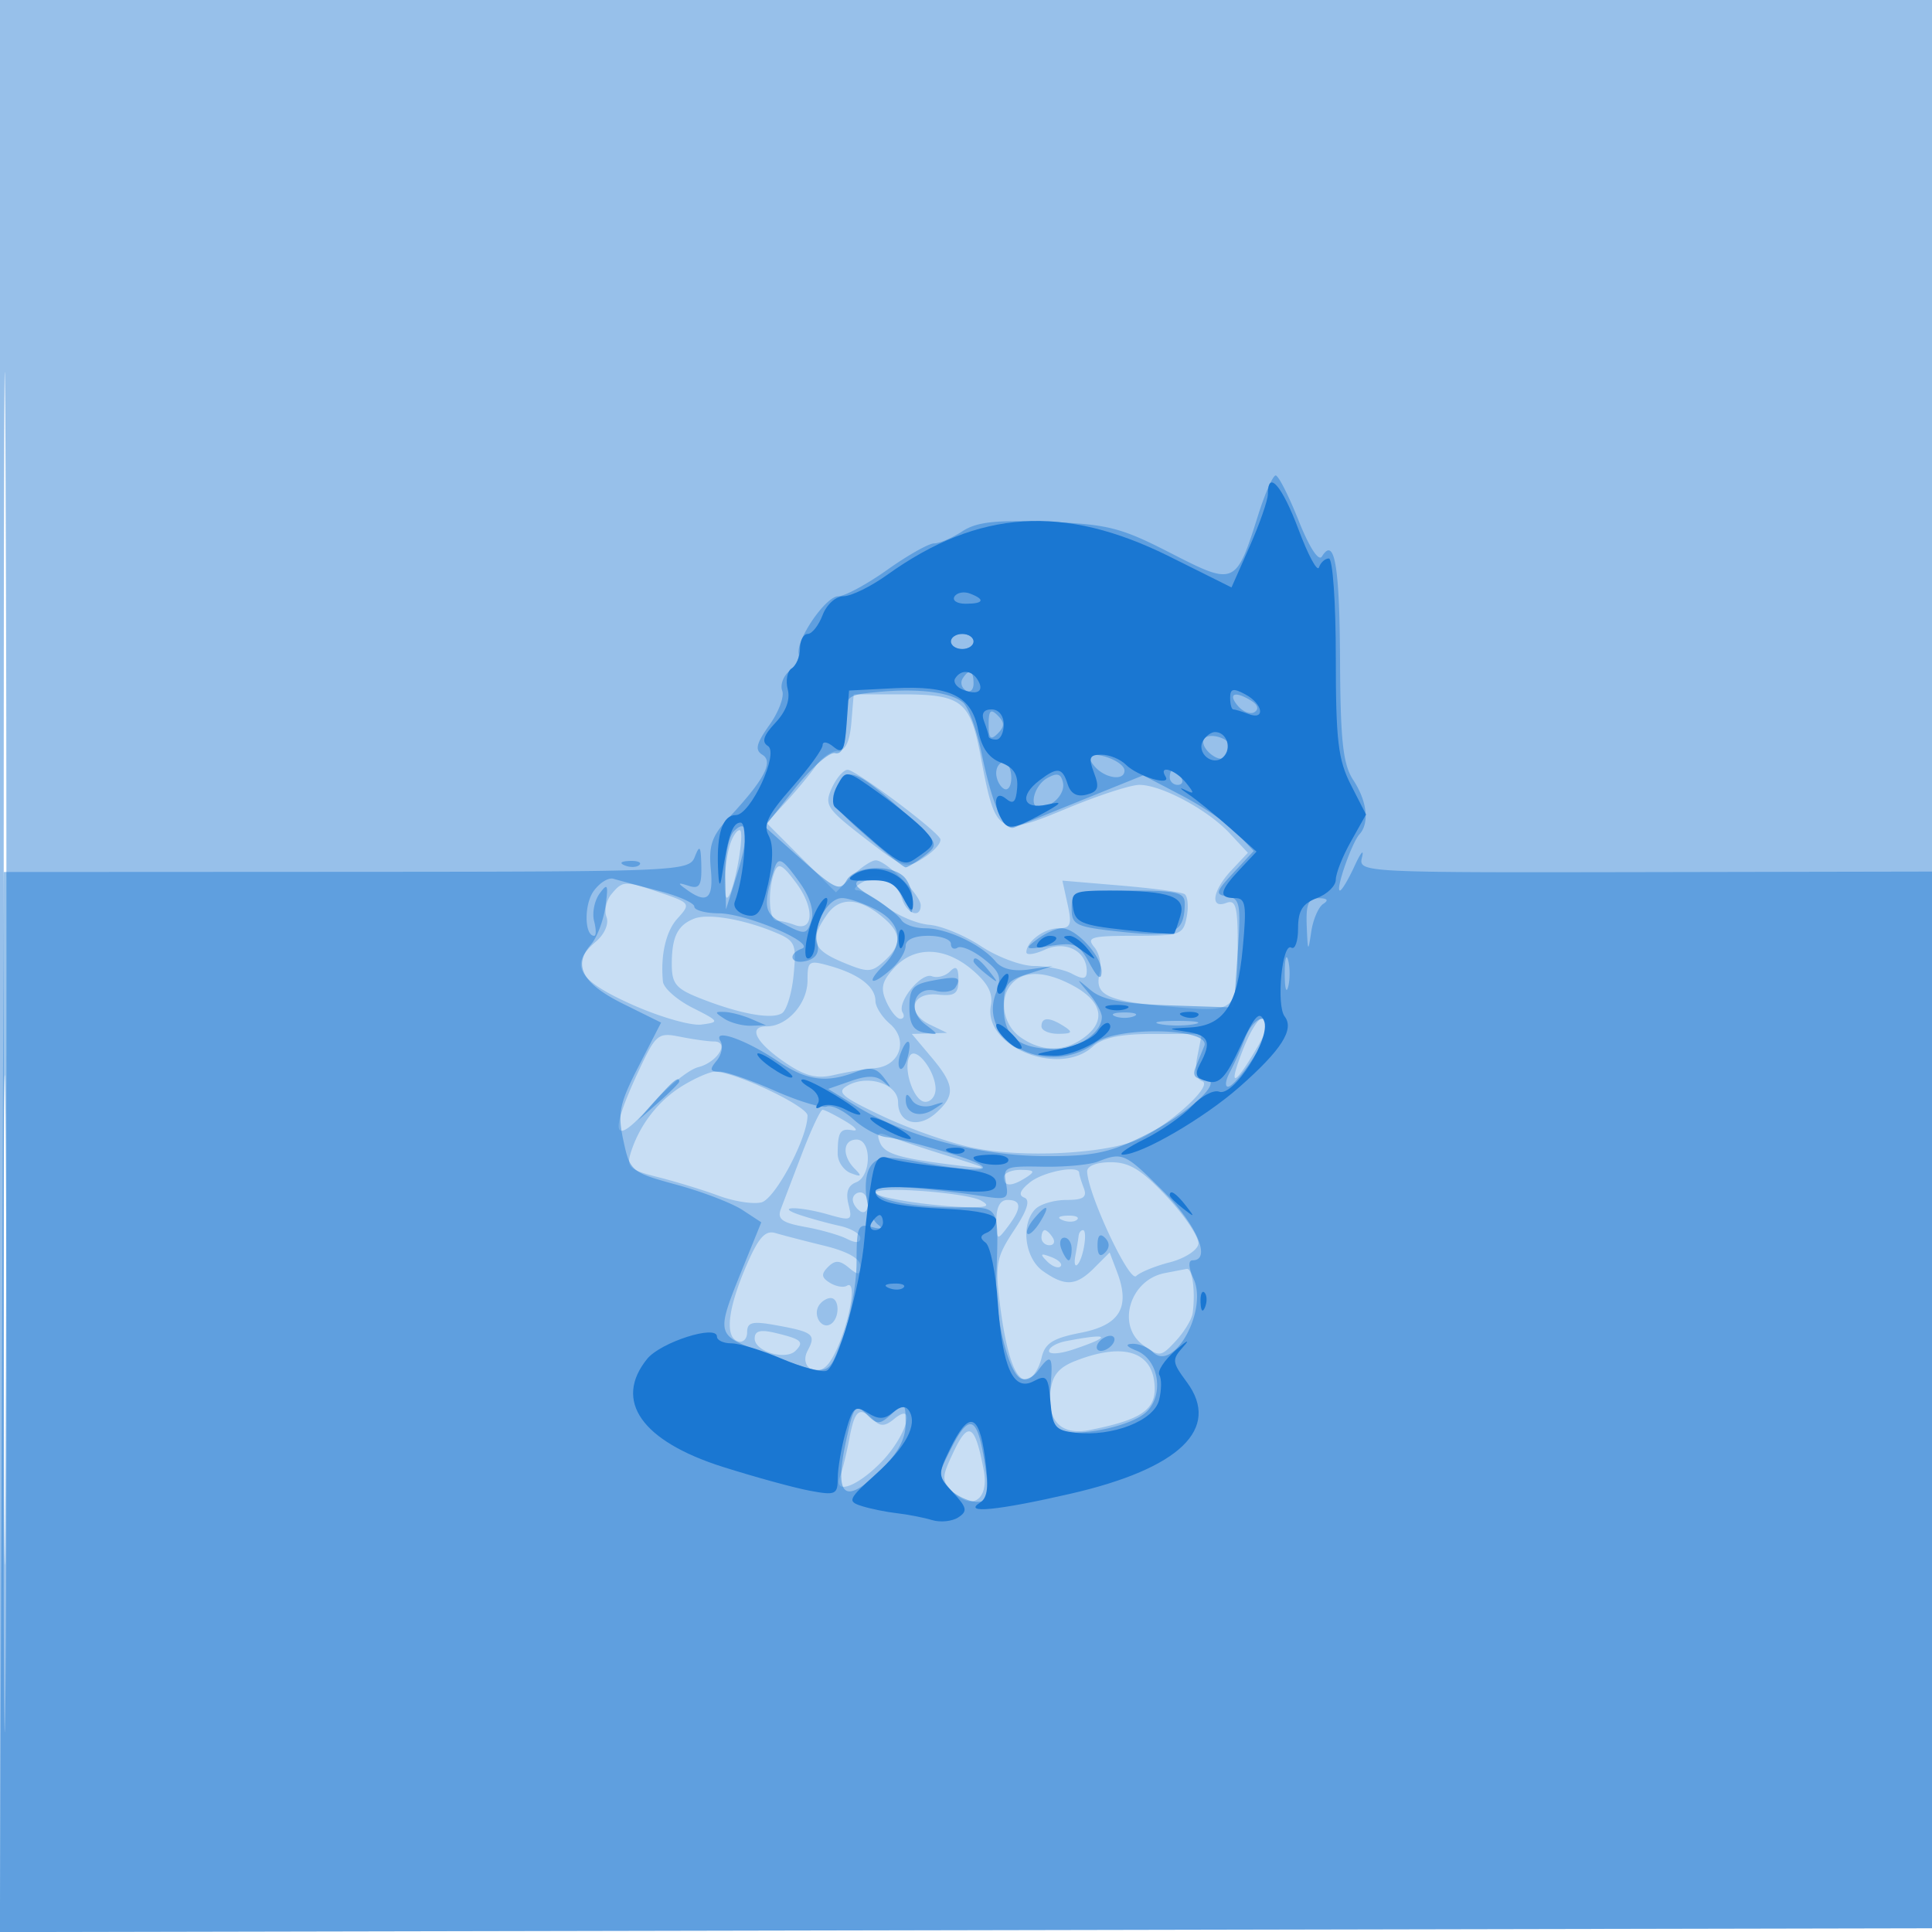 <svg xmlns="http://www.w3.org/2000/svg" width="256" height="256"><path fill-opacity=".235" d="M0 128.004v128.004l128.25-.254 128.25-.254.254-127.75L257.008 0H0v128.004m.485.496c0 70.4.119 99.053.265 63.672.146-35.38.146-92.98 0-128C.604 29.153.485 58.1.485 128.5" fill="#1976D2" fill-rule="evenodd"/><path fill-opacity=".282" d="M0 128.004v128.004l128.25-.254 128.25-.254.254-127.75L257.008 0H0v128.004m.485.496c0 70.4.119 99.053.265 63.672.146-35.38.146-92.98 0-128C.604 29.153.485 58.1.485 128.5M112.81 95.75c-.209 2.529-.799 3.75-1.81 3.75-.825 0-2.132.9-2.903 2-.772 1.1-2.555 3.249-3.962 4.775l-2.558 2.776 4.593 4.593 4.593 4.593 2.119-2.119c1.165-1.165 2.588-2.118 3.163-2.118 1.358 0 5.955 4.597 5.955 5.955 0 1.786-1.833 1.146-2.471-.863-.766-2.414-3.21-3.382-5.365-2.124-.915.534-1.162.985-.549 1.002.613.016 2.349 1 3.856 2.186 1.508 1.186 4.056 2.26 5.664 2.386 1.607.126 4.7 1.406 6.872 2.844 2.173 1.438 5.339 2.614 7.037 2.614 1.698 0 3.958.466 5.022 1.035 1.488.797 1.934.709 1.934-.377 0-2.638-2.801-4.07-5.53-2.826-1.358.619-2.47.775-2.47.347 0-1.418 2.371-3.179 4.279-3.179 1.589 0 1.773-.488 1.187-3.156l-.694-3.157 7.701.651c4.235.358 8.051.868 8.48 1.133.428.265.562 1.617.296 3.005-.457 2.391-.826 2.524-6.988 2.524-5.659 0-6.344.194-5.265 1.495.682.822 1.008 2.38.725 3.463-.759 2.902.942 3.705 9.41 4.441 8.867.77 8.869.769 8.869-8.449 0-4.822-.271-5.783-1.5-5.312-2.223.854-1.832-1.656.674-4.324l2.175-2.314-2.425-2.597c-2.913-3.121-9.04-6.403-11.954-6.403-1.16 0-5.52 1.42-9.689 3.156-9.004 3.748-9.358 3.537-11.296-6.733-1.442-7.645-2.446-8.423-10.859-8.423h-6.005l-.311 3.75m-2.593 8.672c-1.019 2.237-.686 2.745 4.335 6.618 5.316 4.101 5.496 4.158 7.975 2.534 1.395-.914 2.311-2.027 2.036-2.473-.881-1.424-11.209-9.101-12.245-9.101-.548 0-1.494 1.09-2.101 2.422M96.63 112.25c-.704 2.627-.834 7.287-.185 6.638.909-.908 2.314-8.888 1.565-8.888-.427 0-1.048 1.013-1.38 2.25m5.989 3.299c-.931 2.427-.744 6.451.299 6.451.505 0 1.572.251 2.371.557 2.516.966 2.667-2.228.261-5.49-1.873-2.538-2.429-2.826-2.931-1.518m-21.608 2.938c-.679.818-.969 2.181-.644 3.028.339.882-.255 2.265-1.388 3.235-3.625 3.103-2.493 5.103 4.72 8.339 3.684 1.653 7.846 2.855 9.25 2.67 2.444-.322 2.394-.415-1.199-2.233-2.062-1.043-3.82-2.601-3.906-3.461-.342-3.447.387-6.655 1.891-8.321 1.85-2.048 1.818-2.091-2.634-3.596-4.333-1.464-4.607-1.448-6.09.339m28.574 2.695c-2.37 3.384-1.96 4.634 2.071 6.319 3.332 1.392 3.818 1.38 5.5-.142 2.307-2.088 2.333-3.62.094-5.586-3.243-2.847-5.939-3.055-7.665-.591M92 121.718c-2.192.85-2.967 2.389-2.985 5.923-.013 2.705.506 3.349 3.735 4.629 5.237 2.076 9.549 2.86 10.878 1.978.621-.411 1.314-2.723 1.54-5.137.385-4.106.216-4.469-2.628-5.636-4.13-1.694-8.726-2.46-10.54-1.757m26.468 6.549c-1.623 1.783-1.827 2.687-1.013 4.483.561 1.238 1.389 2.25 1.841 2.25.452 0 .589-.377.305-.837-.809-1.309 2.457-5.355 3.881-4.808.701.269 1.779-.016 2.396-.633.829-.829 1.122-.538 1.122 1.116 0 1.838-.485 2.186-2.714 1.95-3.502-.371-4.262 2.439-1.076 3.973l2.29 1.104-2.339.067-2.339.068 2.589 3.077c3.104 3.688 3.218 5.043.626 7.389-2.354 2.131-5.037 1.377-5.037-1.416 0-2.406-3.972-3.724-6.672-2.214-1.553.869-.88 1.461 4.612 4.058 3.537 1.673 8.922 3.558 11.968 4.191 7.016 1.456 18.684.733 22.592-1.4 4.481-2.446 9.206-6.95 7.789-7.422-.77-.257-.998-1.47-.625-3.333l.586-2.93h-6.296c-4.523 0-6.826.479-8.175 1.7-4.463 4.039-14.521-.037-13.484-5.465.311-1.626-.41-2.995-2.506-4.759-3.644-3.066-7.647-3.147-10.321-.209M107 129.915c0 3.063-2.688 6.085-5.412 6.085-2.554 0-1.441 2.156 2.489 4.822 2.604 1.767 4.141 2.155 6.423 1.622 1.65-.385 4.087-.793 5.416-.906 3.332-.283 4.504-3.734 1.997-5.88-1.052-.901-1.913-2.263-1.913-3.026 0-1.856-2.139-3.525-5.903-4.604-2.932-.841-3.097-.741-3.097 1.887m27.2.285c-1.909 1.909-1.395 5.55 1.023 7.243 2.917 2.044 6.044 1.971 8.727-.202 2.691-2.178 1.928-4.736-2.022-6.778-3.434-1.776-6.123-1.868-7.728-.263m3.8 5.8c0 .55 1.012.993 2.25.985 1.819-.013 1.963-.201.75-.985-1.939-1.253-3-1.253-3 0m26.732 3c-1.902 4.842-1.397 5.139 1.279.75 2.159-3.541 2.449-4.75 1.141-4.75-.467 0-1.556 1.8-2.42 4m-80.211 3.127c-3.878 8.33-3.288 10.026 1.567 4.511 2.248-2.554 5.14-4.908 6.427-5.231 2.561-.643 4.247-3.407 2.079-3.407-.739 0-2.745-.28-4.458-.623-2.976-.595-3.225-.384-5.615 4.75m36.044-2.233c-.994 1.609.511 6.106 2.043 6.106.766 0 1.378-.787 1.36-1.75-.043-2.37-2.604-5.648-3.403-4.356m-30.108 3.969c-3.206 1.956-5.706 5.172-6.864 8.835-.614 1.942-.194 2.324 3.606 3.279 2.366.595 5.979 1.703 8.031 2.464 2.051.76 4.602 1.154 5.668.876 1.833-.48 6.104-8.532 6.101-11.502-.002-1.246-9.659-5.819-12.272-5.811-.675.002-2.596.838-4.27 1.859m15.848 8.902a2799.762 2799.762 0 0 0-2.834 7.424c-.508 1.344.145 1.83 3.195 2.382 2.109.381 4.621 1.099 5.584 1.596 1.111.574 1.75.533 1.75-.113 0-.559-1.237-1.289-2.75-1.622-1.513-.334-3.875-.982-5.25-1.441-3.459-1.153-.234-1.205 3.758-.06 3.065.878 3.213.802 2.669-1.365-.39-1.555-.068-2.49.999-2.899 2.045-.785 2.109-5.667.074-5.667-1.823 0-1.961 2.135-.25 3.859 1.002 1.01.903 1.127-.5.593-.963-.366-1.75-1.518-1.75-2.559 0-2.914.316-3.415 1.97-3.124.842.148.405-.398-.97-1.214s-2.725-1.493-3-1.505c-.275-.011-1.488 2.56-2.695 5.715m10.267-1.437c.608 1.583 2.497 2.147 10.428 3.113 4.336.527 4.281.48-1.5-1.307-3.3-1.02-6.793-2.193-7.761-2.606-1.338-.57-1.619-.378-1.167.8m27.48 3.922c.128 3.059 5.591 14.708 6.489 13.837.528-.512 2.533-1.332 4.457-1.822 1.925-.49 3.63-1.569 3.789-2.398.16-.828-1.671-3.613-4.068-6.187-3.426-3.679-5.039-4.68-7.539-4.68-1.905 0-3.159.501-3.128 1.25M133 156c0 1.253 1.061 1.253 3 0 1.213-.784 1.069-.972-.75-.985-1.238-.008-2.25.435-2.25.985m3.5.647c-1.341 1.061-1.599 1.733-.784 2.04.839.315.414 1.67-1.368 4.363-2.317 3.502-2.51 4.495-1.871 9.612.894 7.152 2.182 10.618 3.752 10.095.669-.223 1.47-1.497 1.781-2.831.455-1.95 1.477-2.603 5.208-3.331 5.174-1.008 6.581-3.365 4.802-8.044l-.984-2.587-2.018 2.018c-2.425 2.425-3.854 2.522-6.795.461-2.449-1.715-3.012-6.254-1.023-8.243.66-.66 2.508-1.2 4.107-1.2 2.24 0 2.768-.363 2.3-1.582-.334-.87-.607-1.77-.607-2 0-1.074-4.718-.182-6.5 1.229m-20.5 1.4c0 .694 8.551 1.953 13 1.914 1.889-.017 2.134-.23 1-.874-1.867-1.06-14-1.962-14-1.04m-3 .894c0 .518.45 1.219 1 1.559.55.34 1-.084 1-.941s-.45-1.559-1-1.559-1 .423-1 .941m19.032 2.809c.03 2.634.094 2.668 1.5.809 1.871-2.474 1.861-3.559-.032-3.559-.977 0-1.489.958-1.468 2.75m8.781-.067c.721.289 1.584.253 1.916-.079.332-.332-.258-.568-1.312-.525-1.165.048-1.402.285-.604.604m-41.904 5.998c-2.459 5.702-2.89 9.43-1.159 10.043.688.244 1.25-.29 1.25-1.186 0-1.336.675-1.507 3.75-.952 5.016.905 5.421 1.226 4.271 3.375-1.166 2.178 1.237 3.684 2.761 1.73 2.136-2.741 4.167-11.395 2.42-10.316-.439.271-1.447.091-2.241-.399-1.123-.694-1.177-1.16-.245-2.092.932-.932 1.543-.914 2.742.081 1.273 1.057 1.542 1.018 1.542-.224 0-.964-1.705-1.921-4.75-2.668-2.612-.64-5.54-1.399-6.506-1.687-1.345-.402-2.242.604-3.835 4.295M138 164c0 .55.477 1 1.059 1s.781-.45.441-1-.816-1-1.059-1-.441.45-.441 1m4.923-.25c-.042.412-.233 1.579-.424 2.592-.192 1.013-.071 1.563.268 1.224.784-.784 1.386-4.566.727-4.566-.272 0-.528.338-.571.75m-4.19 3.374c.679.684 1.486.991 1.793.683.308-.308-.247-.867-1.233-1.243-1.425-.542-1.54-.428-.56.56m15.59 1.572c-4.594.894-6.418 6.902-2.886 9.504 2.204 1.625 2.399 1.602 4.349-.5 1.122-1.21 2.133-2.875 2.246-3.7.388-2.839-.033-6-.782-5.864-.412.075-1.73.327-2.927.56M108.5 173c-.816 1.32.38 3.192 1.569 2.457 1.215-.75 1.207-3.457-.01-3.457-.518 0-1.219.45-1.559 1m-8.5 4.364c0 1.712 4.098 2.938 5.416 1.62 1.184-1.184.79-1.533-2.666-2.362-2.006-.482-2.75-.281-2.75.742m41.25.342c-1.238.238-2.25.828-2.25 1.312 0 .483 1.463.385 3.25-.218 5.208-1.758 4.795-2.21-1-1.094m1.25 2.62c-2.207.864-3.08 1.924-3.301 4.01-.43 4.041 1.439 5.887 5.21 5.146 6.509-1.278 8.591-2.588 8.591-5.403 0-4.927-3.92-6.328-10.5-3.753m-29.947 10.245c-.369 1.964-.917 4.214-1.219 5-.996 2.596 2.201 1.504 5.47-1.869 3.328-3.434 4.723-8.214 1.654-5.667-1.169.97-1.824.999-2.7.123-1.859-1.859-2.493-1.382-3.205 2.413m13.84 1.73c-1.641 3.443-1.655 3.866-.165 5.355 2.597 2.598 4.852 1.027 4.117-2.868-1.138-6.034-2.001-6.577-3.952-2.487" fill="#1976D2" fill-rule="evenodd"/><path fill-opacity=".436" d="M166.699 68.287c-2.93 9.293-3.082 9.359-11.585 4.995-6.598-3.387-8.297-3.819-16.263-4.132-6.914-.273-9.44.006-11.338 1.25-1.344.88-3.022 1.6-3.731 1.6-.709 0-3.504 1.575-6.211 3.5-2.708 1.925-5.631 3.503-6.497 3.506-1.654.007-5.569 5.694-5.239 7.611.105.614-.463 1.659-1.262 2.323-.8.663-1.214 1.832-.92 2.598.293.765-.472 2.804-1.701 4.53-1.757 2.467-1.954 3.313-.923 3.95 1.505.93.203 3.355-4.498 8.381-2.188 2.339-2.641 3.645-2.345 6.75.376 3.952-.479 4.688-3.186 2.741-1.266-.91-1.227-.991.25-.516 1.429.46 1.737-.027 1.68-2.655-.057-2.618-.216-2.846-.851-1.219-.764 1.959-1.718 2-46.18 2.022L.5 115.545l-.257 70.231-.257 70.232 128.257-.254L256.5 255.5l.257-70.007.256-70.008-38.515.073c-38.431.072-38.514.067-38.017-1.993.274-1.136-.173-.602-.994 1.185s-1.693 3.25-1.938 3.25c-.637 0 1.556-6.315 2.587-7.45 1.351-1.486 1.02-4.382-.823-7.195-1.359-2.074-1.699-5.158-1.75-15.881-.059-12.571-.735-16.433-2.401-13.736-.436.705-1.681-1.216-3.096-4.779-1.302-3.277-2.667-5.959-3.034-5.959s-1.417 2.379-2.333 5.287M126 85c0 .55.675 1 1.5 1s1.5-.45 1.5-1-.675-1-1.5-1-1.5.45-1.5 1m1.543 4.931c-.317.512-.118 1.213.441 1.559.559.345 1.016-.074 1.016-.931 0-1.757-.6-2.015-1.457-.628m-11.293 1.768c-4.22.413-4.25.444-4.25 4.402 0 2.847-.391 3.903-1.366 3.693-.752-.162-3.153 1.963-5.337 4.721l-3.971 5.014 4.946 4.415c4.314 3.851 5.068 4.201 5.887 2.736 1.089-1.946 5.874-2.247 7.641-.48.66.66 1.171 2.123 1.137 3.25-.06 1.921-.121 1.907-.976-.222-1.06-2.638-3.245-3.717-5.655-2.792-1.405.539-1.168.97 1.391 2.526 1.697 1.032 3.385 2.362 3.753 2.957.367.595 1.789 1.081 3.159 1.081 2.864 0 7.455 2.168 9.301 4.392.827.996 2.359 1.366 4.427 1.069l3.163-.454-3.25 1.025c-2.837.895-3.25 1.462-3.25 4.461 0 3.887 2.019 5.507 6.863 5.507 2.995 0 6.137-2.172 6.137-4.243 0-.605-.787-2.035-1.75-3.178-1.719-2.042-1.713-2.048.295-.36 1.506 1.267 4.272 1.794 10.5 2l8.455.281.5-7.215c.449-6.473.309-7.244-1.357-7.5-1.669-.256-1.587-.575.813-3.154l2.669-2.869-2.179-2.319c-1.198-1.276-4.493-3.531-7.32-5.012l-5.142-2.692-7.992 3.229a4676.879 4676.879 0 0 0-9.064 3.669c-1.395.573-2.918-2.865-4.371-9.861-.642-3.092-1.748-6.104-2.457-6.693-1.664-1.381-5.993-1.909-11.35-1.384m47.741 1.79c.68.819 1.683 1.213 2.229.875.604-.373.461-.951-.363-1.474-2.157-1.366-3.216-1.027-1.866.599M131 96c0 1.867.267 2.133 1.2 1.2.933-.933.933-1.467 0-2.4-.933-.933-1.2-.667-1.2 1.2m28.543 1.93c-.662 1.071 1.917 3.277 2.799 2.395.362-.362.658-.985.658-1.385 0-1.121-2.87-1.959-3.457-1.01M145 101.5c1.359 1.637 4 2.038 4 .607 0-.921-2.367-2.107-4.204-2.107-.63 0-.55.592.204 1.5m-13 .941c0 .793.45 1.719 1 2.059.55.34 1-.309 1-1.441 0-1.132-.45-2.059-1-2.059s-1 .648-1 1.441m-21.082 1.712c-1.048 1.959-.673 2.613 3.708 6.475 2.681 2.362 5.099 4.298 5.374 4.302.275.003 1.4-.688 2.5-1.538 1.95-1.505 1.887-1.645-2.474-5.553-6.483-5.809-7.707-6.304-9.108-3.686m27.832-1.044c-1.717.972-2.474 3.906-1 3.876 1.73-.036 3.422-1.835 3.098-3.296-.263-1.188-.775-1.329-2.098-.58M155 103c0 .55.477 1 1.059 1s.781-.45.441-1-.816-1-1.059-1-.441.45-.441 1m-57.75 7.141c-.687.693-1.206 3.307-1.151 5.809l.099 4.55 1.418-4.5c1.688-5.355 1.537-7.774-.366-5.859m-14.437 4.542c.721.289 1.584.253 1.916-.079.332-.332-.258-.568-1.312-.525-1.165.048-1.402.285-.604.604m19.745.567c-1.51 4.969-1.34 5.812 1.465 7.262 2.647 1.369 2.892 1.332 3.48-.521.398-1.254-.159-3.103-1.503-4.992-2.367-3.323-2.885-3.586-3.442-1.749M.474 186c0 38.775.124 54.638.276 35.25.151-19.387.151-51.112 0-70.5C.598 131.363.474 147.225.474 186m78.164-67.893c-1.263 1.803-1.197 5.893.095 5.893.275 0 .27-.879-.011-1.954-.281-1.074.049-2.718.733-3.654 1.06-1.45 1.174-1.198.773 1.704-.26 1.872-1.131 4.158-1.937 5.08-2.415 2.759-1.103 5.17 4.258 7.824l5.049 2.5-2.946 5.728c-2.581 5.019-2.835 6.243-2.049 9.901.877 4.082 1.032 4.211 7.078 5.862 3.4.929 7.309 2.428 8.687 3.331l2.507 1.642-2.34 5.768c-3.729 9.193-3.743 9.129 2.465 11.417 9.19 3.388 8.589 3.49 10.633-1.813 1.026-2.66 1.866-7.192 1.866-10.071.001-4.751.186-5.184 2.001-4.684 1.152.317 1.533.204.899-.265-1.648-1.222-2.276-6.102-1.008-7.836.928-1.269 2.01-1.352 6.498-.501 9.001 1.707 11.287 1.086 4.111-1.117-3.575-1.097-7.4-2.077-8.5-2.178-1.1-.101-3.078-1.157-4.396-2.347-1.317-1.189-2.916-1.962-3.554-1.718-.637.244-3.734-.695-6.882-2.087-3.149-1.393-6.442-2.532-7.319-2.532-1.282 0-1.357-.285-.385-1.456.664-.801.888-1.974.497-2.607-1.078-1.745 3.382-.18 7.593 2.663 3.826 2.584 6.383 2.945 10.303 1.454 1.937-.736 2.771-.57 3.767.75 1.051 1.394 1.046 1.489-.032.536-.954-.844-2.135-.873-4.335-.105l-3.023 1.054 3.883 2.37c6.382 3.897 16.086 6.471 24.622 6.531 6.378.045 8.675-.403 13.056-2.546 6.217-3.042 11.198-7.644 8.272-7.644-1.186 0-1.578-.501-1.174-1.5l1.179-2.908c.953-2.348-11.39-2.669-14.457-.376-6.165 4.611-15.616-.138-13.155-6.61.812-2.137.564-2.835-1.618-4.551-1.417-1.115-2.974-1.782-3.46-1.482-.485.3-.882.068-.882-.514 0-.582-1.35-1.059-3-1.059-1.846 0-3 .517-3 1.345 0 .74-.823 2.09-1.829 3-2.595 2.349-3.576 2.06-1.171-.345 2.873-2.873 2.516-5.682-.95-7.474-1.623-.839-3.632-1.526-4.465-1.526-1.921 0-3.912 3.64-3.291 6.016.31 1.185-.178 1.982-1.41 2.304-2.077.543-2.631-.874-.634-1.62 1.924-.718-7.329-4.653-11-4.678-1.787-.012-3.25-.414-3.25-.892 0-.479-2.138-1.423-4.75-2.098-2.612-.675-5.3-1.39-5.973-1.588-.672-.198-1.86.55-2.639 1.663M142 120.384c0 2.2.51 2.438 6.633 3.093 6.957.745 8.318.138 8.352-3.727.013-1.512-1.003-1.75-7.485-1.75-7.236 0-7.5.084-7.5 2.384m31.15 2.366c.136 3.401.191 3.471.59.753.242-1.648.962-3.329 1.6-3.734.753-.479.546-.744-.59-.754-1.385-.012-1.719.768-1.6 3.735m-35.709 1.704c-1.789 1.341-1.655 1.41 1.716.885 3.267-.51 3.824-.264 5.21 2.295 1.08 1.994 1.565 2.333 1.593 1.116.047-2.034-3.358-5.75-5.269-5.75-.72 0-2.182.654-3.25 1.454M170.232 129c0 1.925.206 2.713.457 1.75.252-.963.252-2.537 0-3.5-.251-.963-.457-.175-.457 1.75M129 127.378c0 .207.787.995 1.75 1.75 1.586 1.243 1.621 1.208.378-.378-1.307-1.666-2.128-2.195-2.128-1.372m-5.5 2.569c-2.533.483-3 1.036-3 3.549 0 2.192.527 3.07 2 3.33 1.957.346 1.959.322.088-1.092-2.489-1.88-1.429-5.187 1.423-4.441 1.093.285 2.258.082 2.588-.453.855-1.384.303-1.543-3.099-.893M96 135c.825.533 2.4.945 3.5.914l2-.055-2-.859c-1.1-.473-2.675-.884-3.5-.914-1.333-.049-1.333.052 0 .914m51.75-.338c.688.278 1.813.278 2.5 0 .688-.277.125-.504-1.25-.504s-1.937.227-1.25.504m6 1.044c1.238.238 3.262.238 4.5 0 1.238-.239.225-.434-2.25-.434s-3.488.195-2.25.434m11.224 1.861c-.536 1.412-1.441 3.437-2.01 4.5-.569 1.063-.681 1.93-.249 1.926 1.036-.009 5.285-6.283 5.285-7.805 0-2.16-2.032-1.234-3.026 1.379m-45.629 1.976c-.326.849-.369 1.767-.096 2.04.274.273.737-.422 1.03-1.543.624-2.383-.069-2.751-.934-.497m-32.421 6.207L84.5 148.5l2.75-2.424c1.513-1.334 2.75-2.571 2.75-2.75 0-.785-.81-.146-3.076 2.424m33.091-.059c-.024 1.886 1.81 2.519 3.727 1.288 1.615-1.038 1.602-1.081-.162-.521-1.087.345-2.274.052-2.735-.674-.58-.914-.819-.941-.83-.093m25.485 8.22c-1.1.431-4.394.738-7.32.682-5.016-.095-5.294.028-4.884 2.173.391 2.045.121 2.226-2.681 1.796-8.543-1.311-14.615-1.626-14.615-.759 0 1.222 4.939 2.197 11.125 2.197 5.413 0 5.217-.365 4.896 9.14-.18 5.3 1.495 12.443 3.158 13.471.618.382 1.668-.049 2.333-.958 1.804-2.468 2.08-2.062 1.651 2.434-.214 2.247.078 4.554.649 5.125 1.51 1.51 9.977-.001 12.144-2.168 2.324-2.324 1.567-6.888-1.338-8.062-1.386-.56-1.583-.877-.568-.919.853-.034 2.071.458 2.708 1.095 2.733 2.733 7.318-5.501 5.403-9.703-.685-1.505-.74-2.455-.14-2.455 2.551 0 .551-4.714-3.878-9.143-5.074-5.074-5.394-5.22-8.643-3.946m-8.52 7.613c-.696.838-1.071 1.718-.835 1.955.237.236.98-.449 1.651-1.524 1.452-2.325.968-2.58-.816-.431m8.449 3.476c0 1.295.338 1.633.985.986.648-.648.648-1.324 0-1.972-.647-.647-.985-.309-.985.986m-4.791.5c.317.825.753 1.5.969 1.5.216 0 .393-.675.393-1.5s-.436-1.5-.969-1.5c-.532 0-.709.675-.393 1.5M145.5 178c-.34.55-.168 1 .382 1s1.278-.45 1.618-1c.34-.55.168-1-.382-1s-1.278.45-1.618 1m-33.421 13.065c-1.542 7.194-.187 8.401 4.419 3.937 2.449-2.374 3.502-4.284 3.502-6.353 0-2.79-.103-2.866-1.806-1.324-1.65 1.493-1.944 1.497-3.394.046-1.45-1.45-1.686-1.13-2.721 3.694m14.042.697c-1.957 3.837-1.967 4.067-.252 5.619.984.891 2.592 1.619 3.573 1.619 1.561 0 1.698-.598 1.089-4.75-.961-6.559-2.026-7.16-4.41-2.488" fill="#1976D2" fill-rule="evenodd"/><path fill-opacity=".975" d="M168 65.471c0 .81-1.084 3.924-2.409 6.92l-2.41 5.448-8.173-4.075c-14.039-6.999-25.335-6.273-37.455 2.409-2.171 1.555-4.769 2.827-5.775 2.827-1.029 0-2.243 1.092-2.778 2.5-.523 1.375-1.412 2.5-1.975 2.5-.564 0-1.025.873-1.025 1.941s-.489 2.243-1.087 2.613c-.598.369-.839 1.621-.535 2.782.357 1.366-.221 2.932-1.637 4.44-1.578 1.679-1.854 2.536-.989 3.071 1.513.935-2.303 9.153-4.25 9.153-1.714 0-2.532 2.361-2.366 6.832.095 2.564.255 2.916.53 1.168.85-5.396 1.415-7 2.467-7 1.027 0 .501 7.185-.77 10.496-.262.683.387 1.467 1.442 1.743 1.59.416 2.097-.284 2.97-4.097.685-2.997.715-5.226.084-6.405-.77-1.438-.139-2.748 3.087-6.413 2.23-2.533 4.054-5.047 4.054-5.587 0-.544.642-.449 1.439.212 1.209 1.003 1.489.503 1.75-3.127l.311-4.322 5.961-.306c7.443-.383 10.305 1.039 11.149 5.539.437 2.329 1.391 3.697 3.006 4.311 1.709.65 2.309 1.587 2.162 3.373-.157 1.893-.507 2.223-1.492 1.406-1.513-1.257-1.793.829-.404 3.02.689 1.088 1.586.946 4.734-.749 3.181-1.713 3.386-1.982 1.134-1.484-3.196.705-3.763-1.12-1-3.218 2.375-1.803 3.012-1.716 3.717.505.402 1.267 1.235 1.732 2.505 1.4 1.554-.406 1.735-.937.99-2.897-.765-2.012-.605-2.4.991-2.4 1.047 0 2.499.594 3.226 1.319 1.551 1.549 6.084 2.916 5.263 1.588-1.001-1.621 1.273-.956 2.686.785 1.18 1.456 1.163 1.59-.128.963-.825-.401-.631-.15.43.558 1.062.708 3.536 2.714 5.498 4.458l3.568 3.172-2.248 2.393c-2.674 2.846-2.821 3.764-.603 3.764 1.423 0 1.561.894 1.024 6.645-.712 7.623-2.503 10.284-7.074 10.505-3.021.146-3.03.16-.345.566 2.944.446 3.321 1.348 1.774 4.239-.771 1.441-.565 1.932.979 2.335 1.569.411 2.428-.505 4.353-4.639 1.907-4.094 2.55-4.787 3.138-3.376.943 2.264-4.041 10.113-5.955 9.378-.729-.28-2.338.569-3.575 1.885-1.237 1.317-4.097 3.309-6.356 4.427-2.26 1.118-3.531 2.034-2.825 2.034 2.453.002 10.746-4.816 15.486-8.997 5.524-4.871 7.273-7.606 5.957-9.316-1.145-1.489-.338-9.873.879-9.121.492.304.895-.835.895-2.531 0-2.369.579-3.304 2.5-4.034 1.375-.523 2.5-1.623 2.5-2.445 0-.822.901-3.099 2.003-5.059l2.002-3.566-2.002-3.925C177.302 100.672 177 98.112 177 87.04c0-7.236-.408-13.04-.917-13.04-.504 0-1.093.531-1.31 1.181-.217.65-1.434-1.6-2.705-5-2.175-5.816-4.068-8.007-4.068-4.71m-41.527 13.573c-.325.526.336.956 1.468.956 2.415 0 2.658-.556.591-1.349-.807-.31-1.734-.133-2.059.393M126 85c0 .55.675 1 1.5 1s1.5-.45 1.5-1-.675-1-1.5-1-1.5.45-1.5 1m.565 4.895c-.305.493.183 1.178 1.084 1.524 1.947.747 2.809.131 1.892-1.352-.804-1.301-2.228-1.383-2.976-.172M163 92.465c0 .844.188 1.535.418 1.535.23 0 1.13.273 2 .607 2.299.882 1.942-1.344-.418-2.607-1.596-.854-2-.76-2 .465m-32.607 3.117c.334.87.607 1.77.607 2 0 .23.45.418 1 .418s1-.9 1-2c0-1.17-.667-2-1.607-2-1.055 0-1.398.544-1 1.582m29.053 2.505c-1.03 1.668 1.287 3.58 2.667 2.2C163.267 99.133 162.545 97 161 97c-.485 0-1.184.489-1.554 1.087m-48.489 5.994c-.628 1.173-.763 2.472-.3 2.886 9.3 8.297 8.87 8.052 11.237 6.395 2.044-1.432 2.1-1.711.665-3.297-.862-.953-3.569-3.169-6.014-4.925-4.428-3.18-4.451-3.185-5.588-1.059m2.119 11.851c-.989.626-.396.85 1.944.734 2.671-.132 3.634.351 4.659 2.334.891 1.725 1.296 1.98 1.306.821.032-3.662-4.639-5.959-7.909-3.889m29.104 4.318c.281 1.978 1.099 2.336 6.775 2.962 3.55.391 6.532.616 6.626.5.094-.117.464-1.169.823-2.338.789-2.573-1.318-3.34-9.224-3.36-4.947-.013-5.297.143-5 2.236m-33.7-.217c-1.35 2.184-2.318 6.967-1.41 6.967.511 0 .93-.93.93-2.066 0-1.136.466-2.936 1.035-4 1.063-1.986.59-2.754-.555-.901m10.599 4.55c.048 1.165.285 1.402.604.605.289-.722.253-1.585-.079-1.917-.332-.332-.568.258-.525 1.312m18.428.406c-.35.566.051.734.941.393 1.732-.665 2.049-1.382.611-1.382-.518 0-1.216.445-1.552.989m3.576-.706c.23.156 1.317.943 2.417 1.75 1.85 1.357 1.897 1.336.628-.283-.755-.963-1.843-1.75-2.417-1.75-.574 0-.857.127-.628.283m-8.624 5.784c-.363.586-.445 1.281-.183 1.543s.743-.218 1.069-1.067c.676-1.762.1-2.072-.886-.476m14.291 3.595c.688.278 1.813.278 2.5 0 .688-.277.125-.504-1.25-.504s-1.937.227-1.25.504m10.063 1.021c.721.289 1.584.253 1.916-.079.332-.332-.258-.568-1.312-.525-1.165.048-1.402.285-.604.604M132 135.878c0 1.008 2.892 3.605 3.357 3.015.171-.216-.515-1.18-1.524-2.143-1.008-.963-1.833-1.355-1.833-.872m13.437.791c-.546.866-2.78 1.917-4.965 2.337-3.708.713-3.763.772-.833.879 2.974.109 8.483-3.088 7.326-4.251-.295-.296-.982.17-1.528 1.035m-45.004 3.222c.713 1.154 4.567 3.483 4.567 2.759 0-.231-1.18-1.193-2.623-2.139-1.443-.945-2.318-1.224-1.944-.62m6.838 4.201c.974.567 1.467 1.523 1.096 2.124-.401.648-.215.808.458.392.623-.385 2.043-.214 3.154.381 1.112.595 2.021.877 2.021.628 0-.662-6.579-4.622-7.618-4.587-.485.017-.085.495.889 1.062M117 149.5c1.375.786 2.95 1.429 3.5 1.429.55 0-.125-.643-1.5-1.429s-2.95-1.429-3.5-1.429c-.55 0 .125.643 1.5 1.429m8.813 3.183c.721.289 1.584.253 1.916-.079.332-.332-.258-.568-1.312-.525-1.165.048-1.402.285-.604.604m-10.293 3.483c-.331 1.834-.77 5.416-.975 7.961-.501 6.228-3.581 16.949-5.027 17.505-.642.246-3.308-.471-5.925-1.592-2.618-1.122-5.622-2.04-6.676-2.04-1.054 0-1.917-.403-1.917-.895 0-1.638-7.459.746-9.25 2.956-4.498 5.553-.73 10.911 10.075 14.324 4.248 1.342 9.4 2.754 11.449 3.139 3.446.646 3.726.521 3.732-1.663.003-1.298.472-4.04 1.042-6.093.922-3.32 1.244-3.603 2.913-2.56 1.447.903 2.218.888 3.369-.067 1.02-.846 1.699-.904 2.146-.181 1.131 1.83-.426 4.762-4.466 8.412-3.624 3.274-3.755 3.574-1.827 4.186 1.142.363 3.256.793 4.697.956 1.441.163 3.52.57 4.62.904 1.1.335 2.663.176 3.474-.352 1.257-.819 1.159-1.3-.662-3.263-2.054-2.216-2.072-2.433-.473-5.73 2.51-5.178 3.861-4.889 4.671 1 .534 3.884.373 5.387-.649 6.034-2.375 1.505 2.372 1.035 12.041-1.191 14.415-3.319 19.918-8.61 15.363-14.771-1.989-2.691-2.016-2.977-.441-4.733.922-1.027.452-.8-1.043.505-1.496 1.306-2.466 2.784-2.156 3.285.31.502.292 1.994-.041 3.318-.689 2.745-6.174 4.879-11.102 4.319-2.652-.301-3.016-.755-3.293-4.092-.276-3.34-.519-3.641-2.208-2.737-2.702 1.446-4.161-1.757-4.77-10.472-.27-3.871-.99-7.41-1.601-7.864-.797-.593-.757-.969.14-1.333.688-.279 1.249-1.033 1.247-1.674-.001-.733-2.326-1.276-6.25-1.461-7.241-.34-9.747-.942-9.747-2.342 0-.643 2.862-.752 8-.304 6.721.587 8 .461 8-.786 0-1.093-1.654-1.639-6.262-2.07-3.445-.321-7.017-.874-7.939-1.228-1.307-.501-1.81.093-2.279 2.69m13.48-2.783c0 .888 4.046 1.352 4.558.523.308-.498-.592-.906-1.999-.906s-2.559.173-2.559.383m26 4.995c0 .207.787.995 1.75 1.75 1.586 1.243 1.621 1.208.378-.378-1.307-1.666-2.128-2.195-2.128-1.372M115.5 162c-.34.55-.141 1 .441 1s1.059-.45 1.059-1-.198-1-.441-1-.719.45-1.059 1m2.313 8.683c.721.289 1.584.253 1.916-.079.332-.332-.258-.568-1.312-.525-1.165.048-1.402.285-.604.604m41.266 1.9c.048 1.165.285 1.402.604.605.289-.722.253-1.585-.079-1.917-.332-.332-.568.258-.525 1.312" fill="#1976D2" fill-rule="evenodd"/></svg>